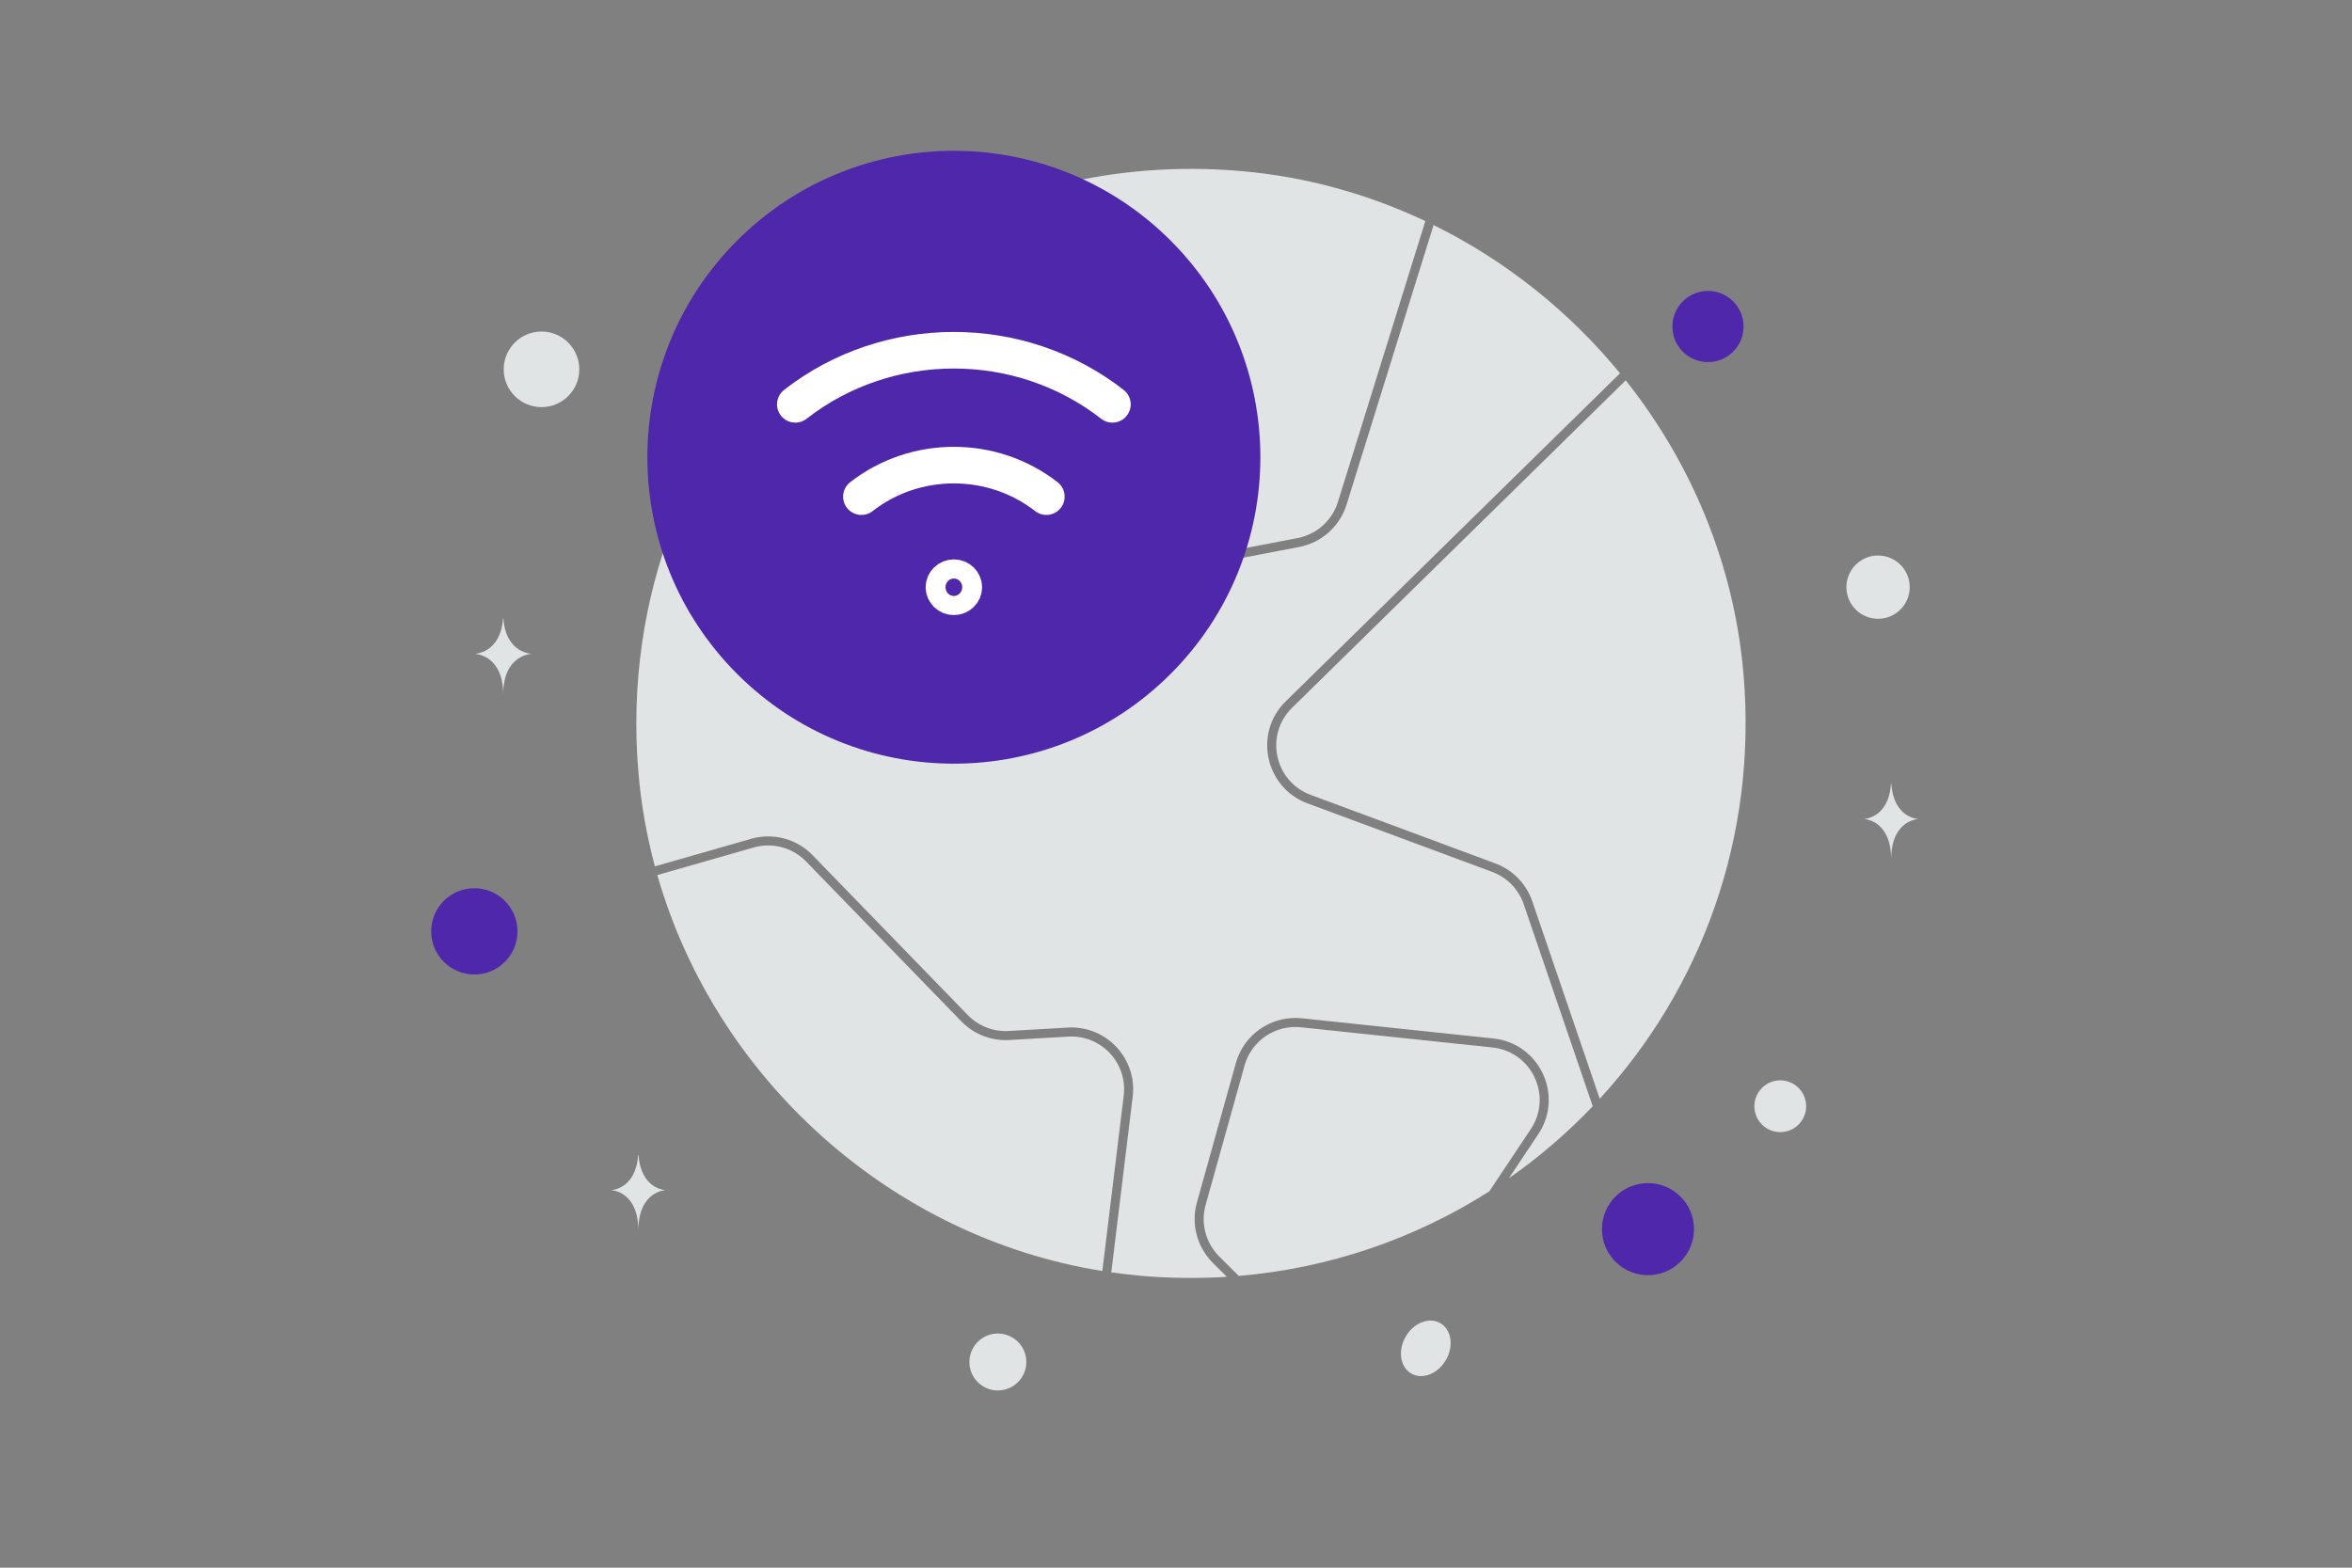 <svg width="900" height="600" viewBox="0 0 900 600" fill="none" xmlns="http://www.w3.org/2000/svg">
<rect x="0" y="0" width="900" height="600" fill="#808080" stroke="none"/>
<g clip-path="url(#clip0_1235_25786)">
<path d="M630.601 452.813C620.874 452.813 612.988 460.699 612.988 470.426C612.988 480.153 620.874 488.039 630.601 488.039C640.328 488.039 648.214 480.153 648.214 470.426C648.214 460.699 640.328 452.813 630.601 452.813Z" fill="#4F27AA"/>
<path d="M653.565 111.35C646.043 111.35 639.945 117.448 639.945 124.97C639.945 132.492 646.043 138.59 653.565 138.59C661.087 138.59 667.185 132.492 667.185 124.97C667.185 117.448 661.087 111.35 653.565 111.35Z" fill="#4F27AA"/>
<path d="M350.48 288.705C342.472 288.705 335.981 295.197 335.981 303.204C335.981 311.212 342.472 317.703 350.48 317.703C358.488 317.703 364.979 311.212 364.979 303.204C364.979 295.197 358.488 288.705 350.48 288.705Z" fill="#4F27AA"/>
<path d="M181.512 372.969C172.393 372.969 165 365.577 165 356.457C165 347.338 172.393 339.945 181.512 339.945C190.631 339.945 198.024 347.338 198.024 356.457C198.024 365.577 190.631 372.969 181.512 372.969Z" fill="#4F27AA"/>
<path d="M672.642 418.435C675.378 413.697 681.437 412.073 686.175 414.809C690.914 417.545 692.537 423.604 689.801 428.342C687.066 433.081 681.007 434.704 676.268 431.968C671.53 429.233 669.906 423.174 672.642 418.435Z" fill="#E1E4E5"/>
<path d="M372.41 515.829C375.417 510.62 382.078 508.836 387.287 511.843C392.496 514.851 394.281 521.511 391.273 526.72C388.266 531.93 381.605 533.714 376.396 530.707C371.187 527.699 369.402 521.039 372.41 515.829Z" fill="#E1E4E5"/>
<path d="M718.646 236.827C711.958 236.827 706.537 231.406 706.537 224.718C706.537 218.031 711.958 212.609 718.646 212.609C725.334 212.609 730.755 218.031 730.755 224.718C730.755 231.406 725.334 236.827 718.646 236.827Z" fill="#E1E4E5"/>
<path d="M556.659 373.921C558.213 379.721 554.771 385.684 548.971 387.238C543.17 388.792 537.208 385.35 535.654 379.549C534.1 373.749 537.542 367.787 543.342 366.233C549.143 364.679 555.105 368.121 556.659 373.921Z" fill="#E1E4E5"/>
<path d="M207.208 155.817C199.219 155.817 192.743 149.341 192.743 141.352C192.743 133.363 199.219 126.887 207.208 126.887C215.197 126.887 221.673 133.363 221.673 141.352C221.673 149.341 215.197 155.817 207.208 155.817Z" fill="#E1E4E5"/>
<path d="M537.87 511.595C540.942 506.273 546.885 503.951 551.143 506.409C555.4 508.868 556.361 515.175 553.288 520.497C550.216 525.819 544.273 528.14 540.016 525.682C535.758 523.224 534.797 516.917 537.87 511.595Z" fill="#E1E4E5"/>
<path d="M192.471 236.742H192.629C193.568 250.041 203.458 250.246 203.458 250.246C203.458 250.246 192.552 250.459 192.552 265.826C192.552 250.459 181.646 250.246 181.646 250.246C181.646 250.246 191.532 250.041 192.471 236.742ZM244.194 442.034H244.346C245.247 455.293 254.743 455.498 254.743 455.498C254.743 455.498 244.272 455.71 244.272 471.031C244.272 455.71 233.801 455.498 233.801 455.498C233.801 455.498 243.293 455.293 244.194 442.034ZM723.578 299.994H723.73C724.631 313.254 734.127 313.458 734.127 313.458C734.127 313.458 723.656 313.67 723.656 328.992C723.656 313.67 713.185 313.458 713.185 313.458C713.185 313.458 722.677 313.254 723.578 299.994Z" fill="#E1E4E5"/>
<path fill-rule="evenodd" clip-rule="evenodd" d="M257.906 199.66C246.438 229.128 241.351 261.822 244.328 296.057C245.372 308.061 247.472 319.95 250.601 331.586L287.443 321.029C291.556 319.85 295.912 319.81 300.046 320.913C304.18 322.015 307.938 324.219 310.918 327.289L370.338 388.501C372.356 390.579 374.797 392.199 377.497 393.25C380.197 394.301 383.091 394.758 385.983 394.591L408.594 393.283C423.312 392.431 435.21 405.11 433.427 419.744L425.234 486.973C428.976 487.509 432.747 487.943 436.545 488.274C447.49 489.23 458.49 489.364 469.455 488.674L464.084 483.32C461.111 480.356 458.981 476.653 457.912 472.593C456.844 468.533 456.876 464.262 458.005 460.219L472.899 406.882C476.002 395.77 486.672 388.521 498.145 389.73L571.442 397.451C589.119 399.313 598.495 419.285 588.635 434.075L577.381 450.957C588.964 442.859 599.71 433.627 609.461 423.397L583.065 346.093C582.098 343.26 580.512 340.678 578.424 338.534C576.335 336.39 573.796 334.737 570.99 333.696L500.318 307.467C484.077 301.439 479.62 280.567 491.983 268.432L619.906 142.865C600.512 119.224 576.156 99.74 548.563 86.137L515.264 193.143C513.993 197.228 511.636 200.892 508.446 203.743C505.257 206.595 501.353 208.527 497.151 209.335L402.736 227.472C399.892 228.018 397.2 229.17 394.841 230.849C392.482 232.528 390.512 234.695 389.065 237.204L374.831 261.874C367.472 274.628 350.371 277.625 339.115 268.133L257.906 199.66ZM421.81 486.453L429.991 419.325C431.513 406.834 421.357 396.012 408.794 396.739L386.183 398.047C382.795 398.243 379.404 397.707 376.241 396.476C373.078 395.245 370.218 393.347 367.854 390.912L308.434 329.7C305.89 327.079 302.683 325.198 299.154 324.257C295.625 323.316 291.907 323.351 288.396 324.357L251.528 334.921C273.866 412.793 340.766 473.443 421.81 486.453ZM667.13 257.689C672.607 320.694 650.781 378.469 612.141 420.533L586.341 344.974C585.208 341.655 583.35 338.63 580.903 336.118C578.457 333.606 575.482 331.67 572.194 330.45L501.522 304.221C487.659 299.076 483.855 281.261 494.408 270.902L622.09 145.572C647.16 177.152 663.491 215.842 667.13 257.689ZM259.258 196.272L341.346 265.487C350.955 273.588 365.551 271.03 371.832 260.144L386.066 235.474C387.761 232.535 390.069 229.996 392.833 228.029C395.597 226.061 398.751 224.712 402.083 224.072L496.498 205.935C500.085 205.246 503.417 203.596 506.14 201.162C508.862 198.728 510.874 195.601 511.959 192.114L545.411 84.615C523.584 74.3 499.808 67.642 474.913 65.472C377.84 57.032 293.16 113.426 259.258 196.272ZM474.019 488.335C509.135 485.355 541.774 473.88 569.882 455.964L585.755 432.155C594.171 419.531 586.168 402.483 571.079 400.894L497.782 393.172C487.989 392.141 478.881 398.329 476.233 407.813L461.339 461.15C460.375 464.601 460.348 468.247 461.26 471.712C462.172 475.178 463.99 478.338 466.528 480.868L474.019 488.335Z" fill="#E1E4E5"/>
<path fill-rule="evenodd" clip-rule="evenodd" d="M444.196 95.804C487.935 139.543 487.935 210.457 444.196 254.196C400.457 297.935 329.543 297.935 285.804 254.196C242.065 210.457 242.065 139.543 285.804 95.804C329.543 52.065 400.457 52.065 444.196 95.804Z" fill="#4F27AA"/>
<path d="M444.196 95.804C487.935 139.543 487.935 210.457 444.196 254.196C400.457 297.935 329.543 297.935 285.804 254.196C242.065 210.457 242.065 139.543 285.804 95.804C329.543 52.065 400.457 52.065 444.196 95.804Z" stroke="#4F27AA" stroke-width="10.562" stroke-linecap="round" stroke-linejoin="round"/>
<path d="M425.667 154.754C390.287 127.139 339.713 127.139 304.333 154.754M329.621 190.08C350.254 173.99 379.747 173.99 400.392 190.08M365 221.093C367.091 221.093 368.796 222.735 368.796 224.751C368.796 226.767 367.091 228.41 365 228.41C362.91 228.41 361.205 226.767 361.205 224.751C361.205 222.735 362.91 221.093 365 221.093Z" stroke="white" stroke-width="14" stroke-linecap="round" stroke-linejoin="round"/>
</g>
<defs>
<clipPath id="clip0_1235_25786">
<rect width="900" height="600" fill="white"/>
</clipPath>
</defs>
</svg>
